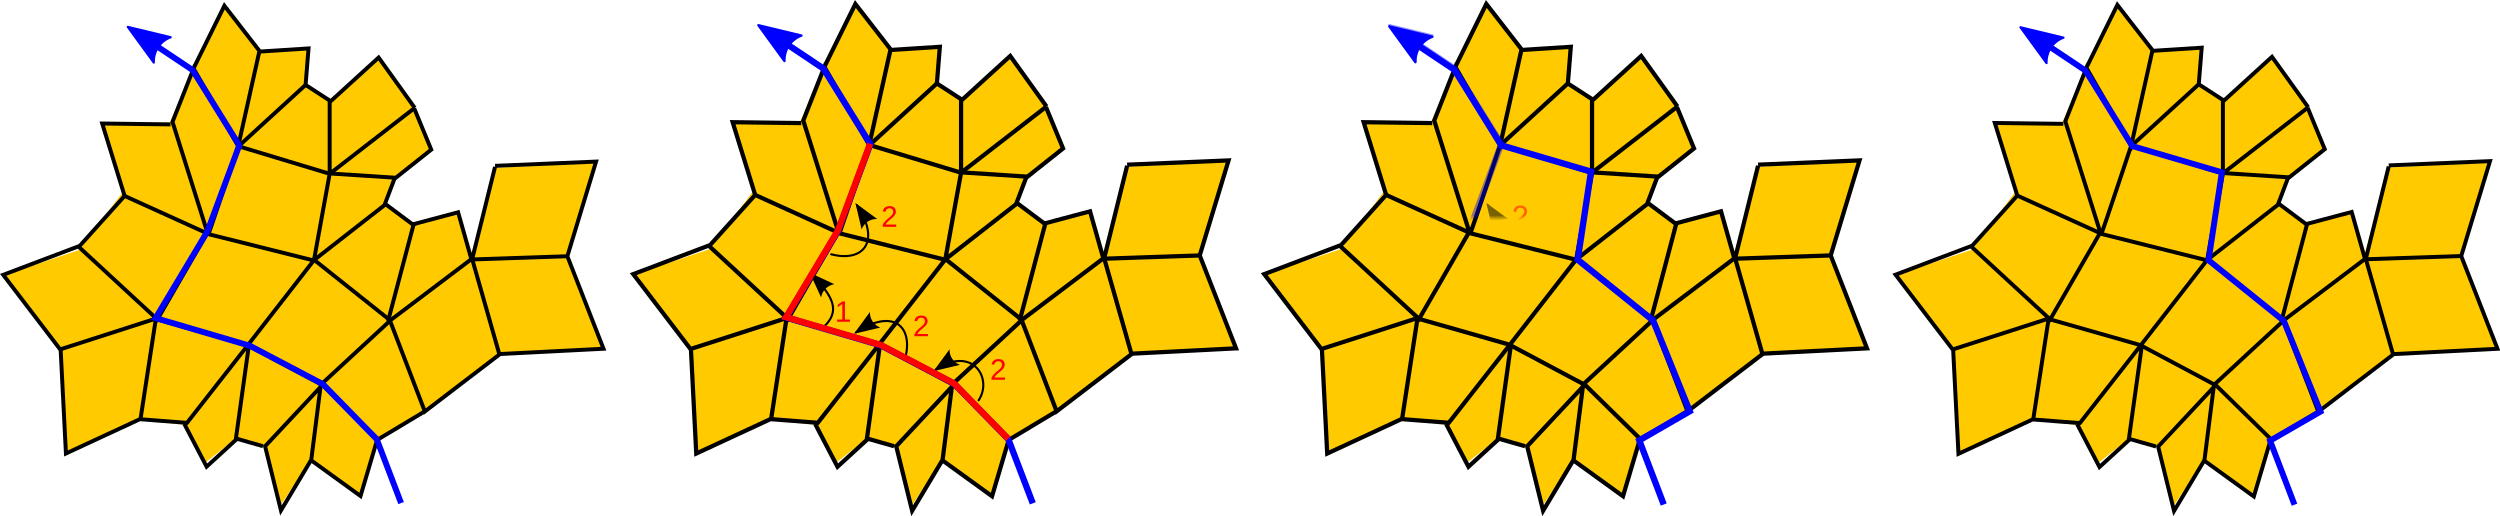 <?xml version="1.0" encoding="UTF-8" standalone="no"?>
<!-- Created with Inkscape (http://www.inkscape.org/) -->

<svg
   xmlns:dc="http://purl.org/dc/elements/1.1/"
   xmlns:cc="http://creativecommons.org/ns#"
   xmlns:rdf="http://www.w3.org/1999/02/22-rdf-syntax-ns#"
   xmlns:svg="http://www.w3.org/2000/svg"
   xmlns="http://www.w3.org/2000/svg"
   xmlns:xlink="http://www.w3.org/1999/xlink"
   xmlns:sodipodi="http://sodipodi.sourceforge.net/DTD/sodipodi-0.dtd"
   xmlns:inkscape="http://www.inkscape.org/namespaces/inkscape"
   width="333.938mm"
   height="68.91mm"
   viewBox="0 0 333.938 68.91"
   version="1.1"
   id="svg1073"
   inkscape:version="0.92.3 (2405546, 2018-03-11)"
   sodipodi:docname="push_right.svg">
  <defs
     id="defs1067">
    <clipPath
       id="clip1">
      <path
         id="path1075"
         d="M 0,0 H 216.121 V 183.125 H 0 Z m 0,0"
         inkscape:connector-curvature="0" />
    </clipPath>
    <clipPath
       id="clip2">
      <path
         id="path1078"
         d="M 35,0 H 156 V 183.125 H 35 Z m 0,0"
         inkscape:connector-curvature="0" />
    </clipPath>
    <g
       id="g1140">
      <symbol
         id="glyph0-0"
         overflow="visible"
         style="overflow:visible">
        <path
           id="path1131"
           d="M 1.406,0 V -7 H 7 v 7 z m 0.172,-0.172 h 5.25 v -6.656 h -5.25 z m 0,0"
           style="stroke:none"
           inkscape:connector-curvature="0" />
      </symbol>
      <symbol
         id="glyph0-1"
         overflow="visible"
         style="overflow:visible">
        <path
           id="path1134"
           d="M 4.172,0 H 3.188 v -6.281 c -0.242,0.23 -0.555,0.461 -0.938,0.688 -0.387,0.23 -0.73,0.398 -1.031,0.5 v -0.953 c 0.551,-0.25 1.031,-0.555 1.438,-0.922 0.414,-0.375 0.711,-0.734 0.891,-1.078 h 0.625 z m 0,0"
           style="stroke:none"
           inkscape:connector-curvature="0" />
      </symbol>
      <symbol
         id="glyph0-2"
         overflow="visible"
         style="overflow:visible">
        <path
           id="path1137"
           d="M 5.641,-0.953 V 0 H 0.344 C 0.332,-0.238 0.367,-0.469 0.453,-0.688 0.586,-1.039 0.801,-1.395 1.094,-1.75 c 0.301,-0.352 0.734,-0.758 1.297,-1.219 0.875,-0.707 1.461,-1.27 1.766,-1.688 0.301,-0.426 0.453,-0.82 0.453,-1.188 0,-0.395 -0.141,-0.723 -0.422,-0.984 C 3.914,-7.098 3.555,-7.234 3.109,-7.234 2.629,-7.234 2.25,-7.094 1.969,-6.812 1.688,-6.531 1.539,-6.133 1.531,-5.625 l -1,-0.109 c 0.062,-0.75 0.316,-1.32 0.766,-1.719 0.457,-0.395 1.066,-0.594 1.828,-0.594 0.77,0 1.379,0.215 1.828,0.641 0.445,0.43 0.672,0.953 0.672,1.578 0,0.324 -0.07,0.641 -0.203,0.953 -0.125,0.305 -0.34,0.625 -0.641,0.969 -0.305,0.344 -0.809,0.82 -1.516,1.422 -0.594,0.492 -0.977,0.824 -1.141,1 -0.168,0.18 -0.309,0.355 -0.422,0.531 z m 0,0"
           style="stroke:none"
           inkscape:connector-curvature="0" />
      </symbol>
    </g>
    <clipPath
       id="clip1-3">
      <path
         id="path1142"
         d="M 0,0 H 230.523 V 195.352 H 0 Z m 0,0"
         inkscape:connector-curvature="0" />
    </clipPath>
    <g
       id="g1260">
      <symbol
         id="glyph0-0-6"
         overflow="visible"
         style="overflow:visible">
        <path
           id="path1251"
           d="M 0.375,0 V -7.469 H 3.344 V 0 Z M 0.75,-0.375 H 2.969 V -7.094 H 0.75 Z m 0,0"
           style="stroke:none"
           inkscape:connector-curvature="0" />
      </symbol>
      <symbol
         id="glyph0-1-7"
         overflow="visible"
         style="overflow:visible">
        <path
           id="path1254"
           d="M 0.859,0 V -0.844 H 2.812 V -6.766 L 1.078,-5.531 v -0.922 l 1.828,-1.25 H 3.812 v 6.859 h 1.875 V 0 Z m 0,0"
           style="stroke:none"
           inkscape:connector-curvature="0" />
      </symbol>
      <symbol
         id="glyph0-2-5"
         overflow="visible"
         style="overflow:visible">
        <path
           id="path1257"
           d="M 0.562,0 V -0.688 C 0.75,-1.113 0.973,-1.488 1.234,-1.812 1.504,-2.145 1.785,-2.441 2.078,-2.703 2.379,-2.973 2.676,-3.219 2.969,-3.438 3.258,-3.664 3.52,-3.895 3.75,-4.125 c 0.238,-0.227 0.426,-0.461 0.562,-0.703 0.145,-0.25 0.219,-0.531 0.219,-0.844 C 4.531,-5.891 4.5,-6.082 4.438,-6.25 4.375,-6.414 4.281,-6.555 4.156,-6.672 c -0.125,-0.113 -0.277,-0.195 -0.453,-0.25 -0.168,-0.062 -0.359,-0.094 -0.578,-0.094 -0.199,0 -0.387,0.031 -0.562,0.094 -0.168,0.055 -0.32,0.137 -0.453,0.25 -0.137,0.105 -0.246,0.242 -0.328,0.406 -0.086,0.156 -0.141,0.34 -0.172,0.547 l -1,-0.078 c 0.031,-0.281 0.102,-0.539 0.219,-0.781 0.125,-0.25 0.289,-0.461 0.5,-0.641 0.219,-0.188 0.473,-0.332 0.766,-0.438 0.301,-0.113 0.645,-0.172 1.031,-0.172 0.383,0 0.723,0.047 1.016,0.141 0.301,0.094 0.555,0.23 0.766,0.406 0.207,0.18 0.363,0.402 0.469,0.672 0.113,0.262 0.172,0.559 0.172,0.891 0,0.262 -0.047,0.512 -0.141,0.75 C 5.312,-4.738 5.188,-4.516 5.031,-4.297 4.875,-4.086 4.691,-3.883 4.484,-3.688 4.285,-3.488 4.07,-3.297 3.844,-3.109 c -0.219,0.188 -0.445,0.375 -0.672,0.562 C 2.953,-2.367 2.742,-2.188 2.547,-2 c -0.199,0.188 -0.375,0.375 -0.531,0.562 -0.156,0.188 -0.281,0.387 -0.375,0.594 h 4.031 V 0 Z m 0,0"
           style="stroke:none"
           inkscape:connector-curvature="0" />
      </symbol>
    </g>
    <clipPath
       id="clip1-35">
      <path
         id="path1262"
         d="M 0,0 H 230.531 V 195.332 H 0 Z m 0,0"
         inkscape:connector-curvature="0" />
    </clipPath>
    <clipPath
       id="clip2-6">
      <path
         id="path1265"
         d="M 37,0 H 167 V 195.332 H 37 Z m 0,0"
         inkscape:connector-curvature="0" />
    </clipPath>
    <g
       id="g1385">
      <symbol
         id="glyph0-0-2"
         overflow="visible"
         style="overflow:visible">
        <path
           id="path1376"
           d="M 1.406,0 V -7 H 7 v 7 z m 0.172,-0.172 h 5.25 v -6.656 h -5.25 z m 0,0"
           style="stroke:none"
           inkscape:connector-curvature="0" />
      </symbol>
      <symbol
         id="glyph0-1-9"
         overflow="visible"
         style="overflow:visible">
        <path
           id="path1379"
           d="M 4.172,0 H 3.188 v -6.281 c -0.242,0.23 -0.555,0.461 -0.938,0.688 -0.387,0.23 -0.73,0.398 -1.031,0.5 v -0.953 c 0.551,-0.25 1.031,-0.555 1.438,-0.922 0.414,-0.375 0.711,-0.734 0.891,-1.078 h 0.625 z m 0,0"
           style="stroke:none"
           inkscape:connector-curvature="0" />
      </symbol>
      <symbol
         id="glyph0-2-1"
         overflow="visible"
         style="overflow:visible">
        <path
           id="path1382"
           d="M 5.641,-0.953 V 0 H 0.344 C 0.332,-0.238 0.367,-0.469 0.453,-0.688 0.586,-1.039 0.801,-1.395 1.094,-1.75 c 0.301,-0.352 0.734,-0.758 1.297,-1.219 0.875,-0.707 1.461,-1.27 1.766,-1.688 0.301,-0.426 0.453,-0.82 0.453,-1.188 0,-0.395 -0.141,-0.723 -0.422,-0.984 C 3.914,-7.098 3.555,-7.234 3.109,-7.234 2.629,-7.234 2.25,-7.094 1.969,-6.812 1.688,-6.531 1.539,-6.133 1.531,-5.625 l -1,-0.109 c 0.062,-0.75 0.316,-1.32 0.766,-1.719 0.457,-0.395 1.066,-0.594 1.828,-0.594 0.77,0 1.379,0.215 1.828,0.641 0.445,0.43 0.672,0.953 0.672,1.578 0,0.324 -0.07,0.641 -0.203,0.953 -0.125,0.305 -0.34,0.625 -0.641,0.969 -0.305,0.344 -0.809,0.82 -1.516,1.422 -0.594,0.492 -0.977,0.824 -1.141,1 -0.168,0.18 -0.309,0.355 -0.422,0.531 z m 0,0"
           style="stroke:none"
           inkscape:connector-curvature="0" />
      </symbol>
    </g>
    <clipPath
       id="clip1-2">
      <path
         id="path1387"
         d="M 0,0 H 230.523 V 195.352 H 0 Z m 0,0"
         inkscape:connector-curvature="0" />
    </clipPath>
    <clipPath
       id="clip2-7">
      <path
         id="path1390"
         d="M 0,0 H 230.523 V 195.352 H 0 Z m 0,0"
         inkscape:connector-curvature="0" />
    </clipPath>
    <filter
       height="1"
       width="1"
       y="0"
       x="0"
       filterUnits="objectBoundingBox"
       id="alpha">
      <feColorMatrix
         id="feColorMatrix1393"
         values="0 0 0 0 1 0 0 0 0 1 0 0 0 0 1 0 0 0 1 0"
         in="SourceGraphic"
         type="matrix" />
    </filter>
    <clipPath
       id="clip4">
      <path
         id="path1396"
         d="M 0,0 H 230.523 V 195.352 H 0 Z m 0,0"
         inkscape:connector-curvature="0" />
    </clipPath>
    <clipPath
       id="clip3">
      <rect
         id="rect1399"
         height="196"
         width="231"
         y="0"
         x="0" />
    </clipPath>
    <g
       clip-path="url(#clip3)"
       id="surface70258">
      <g
         id="g1404"
         clip-path="url(#clip4)"
         style="clip-rule:nonzero">
        <path
           id="path1402"
           d="M 0,195.352 H 230.523 V 0 H 0 Z m 0,0"
           style="fill:#000000;fill-opacity:0.42;fill-rule:nonzero;stroke:none"
           inkscape:connector-curvature="0" />
      </g>
    </g>
    <mask
       id="mask0">
      <g
         id="g1409"
         style="filter:url(#alpha)">
        <use
           id="use1407"
           xlink:href="#surface70258"
           x="0"
           y="0"
           width="100%"
           height="100%" />
      </g>
    </mask>
    <clipPath
       id="clip6">
      <path
         id="path1412"
         d="M 0,0 H 230.523 V 195.352 H 0 Z m 0,0"
         inkscape:connector-curvature="0" />
    </clipPath>
    <clipPath
       id="clip8">
      <path
         id="path1415"
         d="M 37,0 H 167 V 195.352 H 37 Z m 0,0"
         inkscape:connector-curvature="0" />
    </clipPath>
    <clipPath
       id="clip7">
      <rect
         id="rect1418"
         height="196"
         width="231"
         y="0"
         x="0" />
    </clipPath>
    <g
       clip-path="url(#clip7)"
       id="surface70255">
      <g
         id="g1423"
         clip-path="url(#clip8)"
         style="clip-rule:nonzero">
        <path
           id="path1421"
           d="M 152.473,190.461 143.215,166.191 122.789,145.285 95.027,130.699 59.195,120.168 78.84,87.328 90.996,54.551 73.258,25.949 51.285,11.277"
           style="fill:none;stroke:#0000ff;stroke-width:2.4;stroke-linecap:butt;stroke-linejoin:miter;stroke-miterlimit:4;stroke-opacity:1"
           inkscape:connector-curvature="0" />
      </g>
      <path
         id="path1425"
         transform="matrix(1,0.668,-0.668,1,0,0)"
         d="m 51.118,-11.055 -13.083,-4.811 13.083,-4.814 c -2.091,2.841 -2.078,6.728 7.55e-4,9.624 z m 0,0"
         style="fill:#0000ff;fill-opacity:1;fill-rule:evenodd;stroke:#0000ff;stroke-width:0.748;stroke-linecap:butt;stroke-linejoin:round;stroke-miterlimit:4;stroke-opacity:1"
         inkscape:connector-curvature="0" />
    </g>
    <clipPath
       id="clip5">
      <rect
         id="rect1428"
         height="196"
         width="231"
         y="0"
         x="0" />
    </clipPath>
    <g
       clip-path="url(#clip5)"
       id="surface70257">
      <g
         id="g1433"
         clip-path="url(#clip6)"
         style="clip-rule:nonzero">
        <use
           id="use1431"
           xlink:href="#surface70255"
           x="0"
           y="0"
           width="100%"
           height="100%" />
      </g>
    </g>
    <clipPath
       id="clip10">
      <path
         id="path1436"
         d="M 0,0 H 230.523 V 195.352 H 0 Z m 0,0"
         inkscape:connector-curvature="0" />
    </clipPath>
    <clipPath
       id="clip9">
      <rect
         id="rect1439"
         height="196"
         width="231"
         y="0"
         x="0" />
    </clipPath>
    <g
       clip-path="url(#clip9)"
       id="surface70267">
      <g
         id="g1444"
         clip-path="url(#clip10)"
         style="clip-rule:nonzero">
        <path
           id="path1442"
           d="M 0,195.352 H 230.523 V 0 H 0 Z m 0,0"
           style="fill:#000000;fill-opacity:0.52;fill-rule:nonzero;stroke:none"
           inkscape:connector-curvature="0" />
      </g>
    </g>
    <mask
       id="mask1">
      <g
         id="g1449"
         style="filter:url(#alpha)">
        <use
           id="use1447"
           xlink:href="#surface70267"
           x="0"
           y="0"
           width="100%"
           height="100%" />
      </g>
    </mask>
    <clipPath
       id="clip12">
      <path
         id="path1452"
         d="M 0,0 H 230.523 V 195.352 H 0 Z m 0,0"
         inkscape:connector-curvature="0" />
    </clipPath>
    <clipPath
       id="clip13">
      <rect
         id="rect1455"
         height="196"
         width="231"
         y="0"
         x="0" />
    </clipPath>
    <g
       clip-path="url(#clip13)"
       id="surface70264">
      <path
         id="path1458"
         d="m 68.859,103.965 c 8.191,8.246 11.039,13.863 4.258,19.973"
         style="fill:none;stroke:#000000;stroke-width:0.8;stroke-linecap:round;stroke-linejoin:miter;stroke-miterlimit:4;stroke-opacity:1"
         inkscape:connector-curvature="0" />
      <path
         id="path1460"
         d="m 72.367,112.535 -4.266,-9.312 9.285,4.328 c -2.562,0.383 -4.586,2.402 -5.02,4.984 z m 0,0"
         style="fill:#000000;fill-opacity:1;fill-rule:evenodd;stroke:none"
         inkscape:connector-curvature="0" />
    </g>
    <clipPath
       id="clip11">
      <rect
         id="rect1463"
         height="196"
         width="231"
         y="0"
         x="0" />
    </clipPath>
    <g
       clip-path="url(#clip11)"
       id="surface70266">
      <g
         id="g1468"
         clip-path="url(#clip12)"
         style="clip-rule:nonzero">
        <use
           id="use1466"
           xlink:href="#surface70264"
           x="0"
           y="0"
           width="100%"
           height="100%" />
      </g>
    </g>
    <clipPath
       id="clip15">
      <path
         id="path1471"
         d="M 0,0 H 230.523 V 195.352 H 0 Z m 0,0"
         inkscape:connector-curvature="0" />
    </clipPath>
    <clipPath
       id="clip14">
      <rect
         id="rect1474"
         height="196"
         width="231"
         y="0"
         x="0" />
    </clipPath>
    <g
       clip-path="url(#clip14)"
       id="surface70276">
      <g
         id="g1479"
         clip-path="url(#clip15)"
         style="clip-rule:nonzero">
        <path
           id="path1477"
           d="M 0,195.352 H 230.523 V 0 H 0 Z m 0,0"
           style="fill:#000000;fill-opacity:0.52;fill-rule:nonzero;stroke:none"
           inkscape:connector-curvature="0" />
      </g>
    </g>
    <mask
       id="mask2">
      <g
         id="g1484"
         style="filter:url(#alpha)">
        <use
           id="use1482"
           xlink:href="#surface70276"
           x="0"
           y="0"
           width="100%"
           height="100%" />
      </g>
    </mask>
    <clipPath
       id="clip17">
      <path
         id="path1487"
         d="M 0,0 H 230.523 V 195.352 H 0 Z m 0,0"
         inkscape:connector-curvature="0" />
    </clipPath>
    <clipPath
       id="clip18">
      <rect
         id="rect1490"
         height="196"
         width="231"
         y="0"
         x="0" />
    </clipPath>
    <g
       clip-path="url(#clip18)"
       id="surface70273">
      <g
         id="g1495"
         style="fill:#ff0000;fill-opacity:1">
        <use
           id="use1493"
           y="121.758"
           x="77.588"
           xlink:href="#glyph0-1-9"
           width="100%"
           height="100%" />
      </g>
    </g>
    <clipPath
       id="clip16">
      <rect
         id="rect1498"
         height="196"
         width="231"
         y="0"
         x="0" />
    </clipPath>
    <g
       clip-path="url(#clip16)"
       id="surface70275">
      <g
         id="g1503"
         clip-path="url(#clip17)"
         style="clip-rule:nonzero">
        <use
           id="use1501"
           xlink:href="#surface70273"
           x="0"
           y="0"
           width="100%"
           height="100%" />
      </g>
    </g>
    <clipPath
       id="clip20">
      <path
         id="path1506"
         d="M 0,0 H 230.523 V 195.352 H 0 Z m 0,0"
         inkscape:connector-curvature="0" />
    </clipPath>
    <clipPath
       id="clip19">
      <rect
         id="rect1509"
         height="196"
         width="231"
         y="0"
         x="0" />
    </clipPath>
    <g
       clip-path="url(#clip19)"
       id="surface70285">
      <g
         id="g1514"
         clip-path="url(#clip20)"
         style="clip-rule:nonzero">
        <path
           id="path1512"
           d="M 0,195.352 H 230.523 V 0 H 0 Z m 0,0"
           style="fill:#000000;fill-opacity:0.52;fill-rule:nonzero;stroke:none"
           inkscape:connector-curvature="0" />
      </g>
    </g>
    <mask
       id="mask3">
      <g
         id="g1519"
         style="filter:url(#alpha)">
        <use
           id="use1517"
           xlink:href="#surface70285"
           x="0"
           y="0"
           width="100%"
           height="100%" />
      </g>
    </mask>
    <clipPath
       id="clip22">
      <path
         id="path1522"
         d="M 0,0 H 230.523 V 195.352 H 0 Z m 0,0"
         inkscape:connector-curvature="0" />
    </clipPath>
    <clipPath
       id="clip23">
      <rect
         id="rect1525"
         height="196"
         width="231"
         y="0"
         x="0" />
    </clipPath>
    <g
       clip-path="url(#clip23)"
       id="surface70282">
      <path
         id="path1528"
         d="M 85.949,77.688 C 95.191,91.637 88.176,99.34 76.188,96.227"
         style="fill:none;stroke:#000000;stroke-width:0.8;stroke-linecap:round;stroke-linejoin:miter;stroke-miterlimit:4;stroke-opacity:1"
         inkscape:connector-curvature="0" />
      <path
         id="path1530"
         d="M 87.715,86.777 85.348,76.812 93.609,82.875 c -2.59,-0.129 -4.965,1.457 -5.895,3.902 z m 0,0"
         style="fill:#000000;fill-opacity:1;fill-rule:evenodd;stroke:none"
         inkscape:connector-curvature="0" />
    </g>
    <clipPath
       id="clip21">
      <rect
         id="rect1533"
         height="196"
         width="231"
         y="0"
         x="0" />
    </clipPath>
    <g
       clip-path="url(#clip21)"
       id="surface70284">
      <g
         id="g1538"
         clip-path="url(#clip22)"
         style="clip-rule:nonzero">
        <use
           id="use1536"
           xlink:href="#surface70282"
           x="0"
           y="0"
           width="100%"
           height="100%" />
      </g>
    </g>
    <clipPath
       id="clip25">
      <path
         id="path1541"
         d="M 0,0 H 230.523 V 195.352 H 0 Z m 0,0"
         inkscape:connector-curvature="0" />
    </clipPath>
    <clipPath
       id="clip24">
      <rect
         id="rect1544"
         height="196"
         width="231"
         y="0"
         x="0" />
    </clipPath>
    <g
       clip-path="url(#clip24)"
       id="surface70294">
      <g
         id="g1549"
         clip-path="url(#clip25)"
         style="clip-rule:nonzero">
        <path
           id="path1547"
           d="M 0,195.352 H 230.523 V 0 H 0 Z m 0,0"
           style="fill:#000000;fill-opacity:0.52;fill-rule:nonzero;stroke:none"
           inkscape:connector-curvature="0" />
      </g>
    </g>
    <mask
       id="mask4">
      <g
         id="g1554"
         style="filter:url(#alpha)">
        <use
           id="use1552"
           xlink:href="#surface70294"
           x="0"
           y="0"
           width="100%"
           height="100%" />
      </g>
    </mask>
    <clipPath
       id="clip27">
      <path
         id="path1557"
         d="M 0,0 H 230.523 V 195.352 H 0 Z m 0,0"
         inkscape:connector-curvature="0" />
    </clipPath>
    <clipPath
       id="clip28">
      <rect
         id="rect1560"
         height="196"
         width="231"
         y="0"
         x="0" />
    </clipPath>
    <g
       clip-path="url(#clip28)"
       id="surface70291">
      <g
         id="g1565"
         style="fill:#ff0000;fill-opacity:1">
        <use
           id="use1563"
           y="85.822"
           x="95.123"
           xlink:href="#glyph0-2-1"
           width="100%"
           height="100%" />
      </g>
    </g>
    <clipPath
       id="clip26">
      <rect
         id="rect1568"
         height="196"
         width="231"
         y="0"
         x="0" />
    </clipPath>
    <g
       clip-path="url(#clip26)"
       id="surface70293">
      <g
         id="g1573"
         clip-path="url(#clip27)"
         style="clip-rule:nonzero">
        <use
           id="use1571"
           xlink:href="#surface70291"
           x="0"
           y="0"
           width="100%"
           height="100%" />
      </g>
    </g>
    <clipPath
       id="clip30">
      <path
         id="path1576"
         d="M 0,0 H 230.523 V 195.352 H 0 Z m 0,0"
         inkscape:connector-curvature="0" />
    </clipPath>
    <clipPath
       id="clip29">
      <rect
         id="rect1579"
         height="196"
         width="231"
         y="0"
         x="0" />
    </clipPath>
    <g
       clip-path="url(#clip29)"
       id="surface70303">
      <g
         id="g1584"
         clip-path="url(#clip30)"
         style="clip-rule:nonzero">
        <path
           id="path1582"
           d="M 0,195.352 H 230.523 V 0 H 0 Z m 0,0"
           style="fill:#000000;fill-opacity:0.52;fill-rule:nonzero;stroke:none"
           inkscape:connector-curvature="0" />
      </g>
    </g>
    <mask
       id="mask5">
      <g
         id="g1589"
         style="filter:url(#alpha)">
        <use
           id="use1587"
           xlink:href="#surface70303"
           x="0"
           y="0"
           width="100%"
           height="100%" />
      </g>
    </mask>
    <clipPath
       id="clip32">
      <path
         id="path1592"
         d="M 0,0 H 230.523 V 195.352 H 0 Z m 0,0"
         inkscape:connector-curvature="0" />
    </clipPath>
    <clipPath
       id="clip33">
      <rect
         id="rect1595"
         height="196"
         width="231"
         y="0"
         x="0" />
    </clipPath>
    <g
       clip-path="url(#clip33)"
       id="surface70300">
      <path
         id="path1598"
         d="m 85.676,125.715 c 13.949,-9.242 21.652,-2.227 18.539,9.762"
         style="fill:none;stroke:#000000;stroke-width:0.8;stroke-linecap:round;stroke-linejoin:miter;stroke-miterlimit:4;stroke-opacity:1"
         inkscape:connector-curvature="0" />
      <path
         id="path1600"
         d="m 94.766,123.949 -9.965,2.367 6.059,-8.262 c -0.125,2.59 1.457,4.965 3.906,5.895 z m 0,0"
         style="fill:#000000;fill-opacity:1;fill-rule:evenodd;stroke:none"
         inkscape:connector-curvature="0" />
    </g>
    <clipPath
       id="clip31">
      <rect
         id="rect1603"
         height="196"
         width="231"
         y="0"
         x="0" />
    </clipPath>
    <g
       clip-path="url(#clip31)"
       id="surface70302">
      <g
         id="g1608"
         clip-path="url(#clip32)"
         style="clip-rule:nonzero">
        <use
           id="use1606"
           xlink:href="#surface70300"
           x="0"
           y="0"
           width="100%"
           height="100%" />
      </g>
    </g>
    <clipPath
       id="clip35">
      <path
         id="path1611"
         d="M 0,0 H 230.523 V 195.352 H 0 Z m 0,0"
         inkscape:connector-curvature="0" />
    </clipPath>
    <clipPath
       id="clip34">
      <rect
         id="rect1614"
         height="196"
         width="231"
         y="0"
         x="0" />
    </clipPath>
    <g
       clip-path="url(#clip34)"
       id="surface70312">
      <g
         id="g1619"
         clip-path="url(#clip35)"
         style="clip-rule:nonzero">
        <path
           id="path1617"
           d="M 0,195.352 H 230.523 V 0 H 0 Z m 0,0"
           style="fill:#000000;fill-opacity:0.52;fill-rule:nonzero;stroke:none"
           inkscape:connector-curvature="0" />
      </g>
    </g>
    <mask
       id="mask6">
      <g
         id="g1624"
         style="filter:url(#alpha)">
        <use
           id="use1622"
           xlink:href="#surface70312"
           x="0"
           y="0"
           width="100%"
           height="100%" />
      </g>
    </mask>
    <clipPath
       id="clip37">
      <path
         id="path1627"
         d="M 0,0 H 230.523 V 195.352 H 0 Z m 0,0"
         inkscape:connector-curvature="0" />
    </clipPath>
    <clipPath
       id="clip38">
      <rect
         id="rect1630"
         height="196"
         width="231"
         y="0"
         x="0" />
    </clipPath>
    <g
       clip-path="url(#clip38)"
       id="surface70309">
      <path
         id="path1633"
         d="m 115.797,139.836 c 13.945,-9.242 21.652,3.418 16.187,11.645"
         style="fill:none;stroke:#000000;stroke-width:0.8;stroke-linecap:round;stroke-linejoin:miter;stroke-miterlimit:4;stroke-opacity:1"
         inkscape:connector-curvature="0" />
      <path
         id="path1635"
         d="m 124.887,138.07 -9.969,2.363 6.062,-8.258 c -0.129,2.586 1.457,4.965 3.906,5.895 z m 0,0"
         style="fill:#000000;fill-opacity:1;fill-rule:evenodd;stroke:none"
         inkscape:connector-curvature="0" />
    </g>
    <clipPath
       id="clip36">
      <rect
         id="rect1638"
         height="196"
         width="231"
         y="0"
         x="0" />
    </clipPath>
    <g
       clip-path="url(#clip36)"
       id="surface70311">
      <g
         id="g1643"
         clip-path="url(#clip37)"
         style="clip-rule:nonzero">
        <use
           id="use1641"
           xlink:href="#surface70309"
           x="0"
           y="0"
           width="100%"
           height="100%" />
      </g>
    </g>
    <clipPath
       id="clip40">
      <path
         id="path1646"
         d="M 0,0 H 230.523 V 195.352 H 0 Z m 0,0"
         inkscape:connector-curvature="0" />
    </clipPath>
    <clipPath
       id="clip39">
      <rect
         id="rect1649"
         height="196"
         width="231"
         y="0"
         x="0" />
    </clipPath>
    <g
       clip-path="url(#clip39)"
       id="surface70321">
      <g
         id="g1654"
         clip-path="url(#clip40)"
         style="clip-rule:nonzero">
        <path
           id="path1652"
           d="M 0,195.352 H 230.523 V 0 H 0 Z m 0,0"
           style="fill:#000000;fill-opacity:0.52;fill-rule:nonzero;stroke:none"
           inkscape:connector-curvature="0" />
      </g>
    </g>
    <mask
       id="mask7">
      <g
         id="g1659"
         style="filter:url(#alpha)">
        <use
           id="use1657"
           xlink:href="#surface70321"
           x="0"
           y="0"
           width="100%"
           height="100%" />
      </g>
    </mask>
    <clipPath
       id="clip42">
      <path
         id="path1662"
         d="M 0,0 H 230.523 V 195.352 H 0 Z m 0,0"
         inkscape:connector-curvature="0" />
    </clipPath>
    <clipPath
       id="clip43">
      <rect
         id="rect1665"
         height="196"
         width="231"
         y="0"
         x="0" />
    </clipPath>
    <g
       clip-path="url(#clip43)"
       id="surface70318">
      <g
         id="g1670"
         style="fill:#ff0000;fill-opacity:1">
        <use
           id="use1668"
           y="127.227"
           x="107.127"
           xlink:href="#glyph0-2-1"
           width="100%"
           height="100%" />
      </g>
    </g>
    <clipPath
       id="clip41">
      <rect
         id="rect1673"
         height="196"
         width="231"
         y="0"
         x="0" />
    </clipPath>
    <g
       clip-path="url(#clip41)"
       id="surface70320">
      <g
         id="g1678"
         clip-path="url(#clip42)"
         style="clip-rule:nonzero">
        <use
           id="use1676"
           xlink:href="#surface70318"
           x="0"
           y="0"
           width="100%"
           height="100%" />
      </g>
    </g>
    <clipPath
       id="clip45">
      <path
         id="path1681"
         d="M 0,0 H 230.523 V 195.352 H 0 Z m 0,0"
         inkscape:connector-curvature="0" />
    </clipPath>
    <clipPath
       id="clip44">
      <rect
         id="rect1684"
         height="196"
         width="231"
         y="0"
         x="0" />
    </clipPath>
    <g
       clip-path="url(#clip44)"
       id="surface70330">
      <g
         id="g1689"
         clip-path="url(#clip45)"
         style="clip-rule:nonzero">
        <path
           id="path1687"
           d="M 0,195.352 H 230.523 V 0 H 0 Z m 0,0"
           style="fill:#000000;fill-opacity:0.52;fill-rule:nonzero;stroke:none"
           inkscape:connector-curvature="0" />
      </g>
    </g>
    <mask
       id="mask8">
      <g
         id="g1694"
         style="filter:url(#alpha)">
        <use
           id="use1692"
           xlink:href="#surface70330"
           x="0"
           y="0"
           width="100%"
           height="100%" />
      </g>
    </mask>
    <clipPath
       id="clip47">
      <path
         id="path1697"
         d="M 0,0 H 230.523 V 195.352 H 0 Z m 0,0"
         inkscape:connector-curvature="0" />
    </clipPath>
    <clipPath
       id="clip48">
      <rect
         id="rect1700"
         height="196"
         width="231"
         y="0"
         x="0" />
    </clipPath>
    <g
       clip-path="url(#clip48)"
       id="surface70327">
      <g
         id="g1705"
         style="fill:#ff0000;fill-opacity:1">
        <use
           id="use1703"
           y="143.699"
           x="136.306"
           xlink:href="#glyph0-2-1"
           width="100%"
           height="100%" />
      </g>
    </g>
    <clipPath
       id="clip46">
      <rect
         id="rect1708"
         height="196"
         width="231"
         y="0"
         x="0" />
    </clipPath>
    <g
       clip-path="url(#clip46)"
       id="surface70329">
      <g
         id="g1713"
         clip-path="url(#clip47)"
         style="clip-rule:nonzero">
        <use
           id="use1711"
           xlink:href="#surface70327"
           x="0"
           y="0"
           width="100%"
           height="100%" />
      </g>
    </g>
    <clipPath
       id="clip49">
      <path
         id="path1716"
         d="M 37,0 H 176 V 195.352 H 37 Z m 0,0"
         inkscape:connector-curvature="0" />
    </clipPath>
    <clipPath
       id="clip1-0">
      <path
         id="path2011"
         d="M 0,0 H 216.121 V 183.125 H 0 Z m 0,0"
         inkscape:connector-curvature="0" />
    </clipPath>
    <clipPath
       id="clip2-9">
      <path
         id="path2014"
         d="M 35,0 H 165 V 183.125 H 35 Z m 0,0"
         inkscape:connector-curvature="0" />
    </clipPath>
  </defs>
  <sodipodi:namedview
     id="base"
     pagecolor="#ffffff"
     bordercolor="#666666"
     borderopacity="1.0"
     inkscape:pageopacity="0.0"
     inkscape:pageshadow="2"
     inkscape:zoom="0.49497475"
     inkscape:cx="586.80684"
     inkscape:cy="-94.236024"
     inkscape:document-units="mm"
     inkscape:current-layer="layer1"
     showgrid="false"
     inkscape:window-width="1037"
     inkscape:window-height="872"
     inkscape:window-x="25"
     inkscape:window-y="58"
     inkscape:window-maximized="0"
     fit-margin-top="0"
     fit-margin-left="0"
     fit-margin-right="0"
     fit-margin-bottom="0" />
  <g
     inkscape:label="Calque 1"
     inkscape:groupmode="layer"
     id="layer1"
     transform="translate(26.785,-98.334)">
    <g
       id="surface50279"
       transform="matrix(0.375,0,0,0.375,-26.812,98.577)"
       style="stroke-width:0.94">
      <path
         id="path1083"
         d="m 147.711,37.961 -12.871,-17.926 -17.066,15.559 -9.281,-5.879 1.66,-12.875 L 92.555,18.062 79.906,1.598 68.863,24.023 60.512,43 35.93,43.484 43.816,67.719 28.387,88.363 1.113,97.434 l 20.645,26.895 1.703,36.746 26.781,-12.219 15.57,1.816 7.688,13.215 10.551,-8.297 10.402,2.621 5.27,21.613 10.996,-16.492 17.672,12.895 6.16,-20.316 17.16,-9.992 26.496,-20.453 36.742,-1.703 -12.879,-32.957 10.227,-33.715 -35.984,2.086 -8.656,31.789 -4.402,-16.109 -15.18,4.57 -10.895,-7.602 3.328,-8.898 13.371,-10.617 -6.355,-14.156"
         style="fill:#ffca00;fill-opacity:1;fill-rule:nonzero;stroke:none;stroke-width:0.94"
         inkscape:connector-curvature="0" />
      <g
         id="g1087"
         clip-path="url(#clip1)"
         style="clip-rule:nonzero;stroke-width:0.94">
        <path
           id="path1085"
           d="m 114.473,135.984 20.27,19.875 16.898,-10.137 m -37.25,-9.762 -3.445,27.164 -10.797,18.051 -5.652,-22.859 20.629,-22.07 m -4.441,26.91 17.805,12.879 6.059,-20.453 M 68.902,23.914 80,1.406 92.633,17.672 m 55.172,20.102 -12.867,-17.926 -17.07,15.555 -8.945,-5.801 1.047,-12.996 -17.527,1.125 -7.52,33.68 -15.906,-27.652 -7.496,19.004 12.621,40.066 M 147.805,37.773 117.5,61.258 V 34.742 M 74.316,82.852 C 75.074,80.957 84.922,51.41 84.922,51.41 L 117.5,61.258 111.977,91.641 m 25.41,-19.586 9.668,7.223 16.195,-4.312 4.727,16.691 -28.598,21.594 -24.906,23.012 -26.328,-14.016 -32.566,-9.277 -5.461,35.699 m 126.289,-89.871 -8.176,32.973 33.934,-1.152 m -33.906,0.977 9.664,33.871 37.121,-1.895 -12.879,-32.953 10.227,-33.715 -35.984,1.516 m -28.789,-20.457 6.066,14.691 -13.121,10.418 -3.551,9.363 -25.004,19.508 26.895,21.402 12.504,32.578 27.273,-20.836 M 28.234,87.375 l 27.898,25.781 17.871,-31 m -18.25,30.621 -34.09,10.984 1.895,37.121 26.336,-12.215 16.789,1.305 L 88.051,122.688 111.82,92.129 74.695,82.852 44.457,69.145 28.48,86.93 1.207,97.246 22.043,124.52"
           style="fill:none;stroke:#000000;stroke-width:1.41;stroke-linecap:butt;stroke-linejoin:miter;stroke-miterlimit:4;stroke-opacity:1"
           inkscape:connector-curvature="0" />
      </g>
      <path
         id="path1089"
         d="m 44.586,69.555 -8.109,-26.207 24.332,0.312"
         style="fill:none;stroke:#000000;stroke-width:1.41;stroke-linecap:butt;stroke-linejoin:miter;stroke-miterlimit:4;stroke-opacity:1"
         inkscape:connector-curvature="0" />
      <path
         id="path1091"
         d="m 65.723,150.348 7.941,15.223 10.367,-9.484 4.633,-33.312"
         style="fill:none;stroke:#000000;stroke-width:1.41;stroke-linecap:butt;stroke-linejoin:miter;stroke-miterlimit:4;stroke-opacity:1"
         inkscape:connector-curvature="0" />
      <path
         id="path1093"
         d="m 84.473,155.645 9.266,2.645"
         style="fill:none;stroke:#000000;stroke-width:1.41;stroke-linecap:butt;stroke-linejoin:miter;stroke-miterlimit:4;stroke-opacity:1"
         inkscape:connector-curvature="0" />
      <path
         id="path1095"
         d="m 138.301,113.727 9.266,-35.074"
         style="fill:none;stroke:#000000;stroke-width:1.41;stroke-linecap:butt;stroke-linejoin:miter;stroke-miterlimit:4;stroke-opacity:1"
         inkscape:connector-curvature="0" />
      <path
         id="path1097"
         d="m 117.121,61.113 23.828,1.547"
         style="fill:none;stroke:#000000;stroke-width:1.41;stroke-linecap:butt;stroke-linejoin:miter;stroke-miterlimit:4;stroke-opacity:1"
         inkscape:connector-curvature="0" />
      <path
         id="path1099"
         d="M 85.797,50.746 108.961,29.566"
         style="fill:none;stroke:#000000;stroke-width:1.41;stroke-linecap:butt;stroke-linejoin:miter;stroke-miterlimit:4;stroke-opacity:1"
         inkscape:connector-curvature="0" />
      <g
         id="g1103"
         clip-path="url(#clip2)"
         style="clip-rule:nonzero;stroke-width:0.94">
        <path
           id="path1101"
           d="m 142.938,178.547 -8.676,-22.75 L 115.109,136.195 89.082,122.52 55.492,112.648 73.906,81.863 85.305,51.133 68.676,24.316 48.074,10.562"
           style="fill:none;stroke:#0000ff;stroke-width:2.116;stroke-linecap:butt;stroke-linejoin:miter;stroke-miterlimit:4;stroke-opacity:1"
           inkscape:connector-curvature="0" />
      </g>
      <path
         id="path1105"
         transform="matrix(1,0.668,-0.668,1,0,0)"
         d="m 47.916,-10.37 -12.265,-4.51 12.266,-4.51 c -1.96,2.664 -1.95,6.306 -5.89e-4,9.02 z m 0,0"
         style="fill:#0000ff;fill-opacity:1;fill-rule:evenodd;stroke:#0000ff;stroke-width:0.66;stroke-linecap:butt;stroke-linejoin:round;stroke-miterlimit:4;stroke-opacity:1"
         inkscape:connector-curvature="0" />
    </g>
    <g
       id="surface62019"
       transform="matrix(0.353,0,0,0.353,57.347,98.336)">
      <path
         id="path1270"
         d="M 157.559,40.492 143.832,21.371 125.625,37.965 115.727,31.695 117.496,17.965 98.723,19.27 85.23,1.703 73.453,25.625 64.543,45.867 38.324,46.383 46.734,72.234 30.277,94.258 1.188,103.93 l 22.02,28.688 1.82,39.195 28.562,-13.031 16.613,1.938 8.199,14.094 11.25,-8.848 11.098,2.793 5.621,23.055 11.73,-17.594 18.852,13.754 6.566,-21.668 18.305,-10.66 28.262,-21.812 39.195,-1.82 -13.738,-35.152 10.906,-35.961 -38.383,2.223 -9.23,33.91 -4.695,-17.184 -16.195,4.875 -11.621,-8.109 3.551,-9.492 14.266,-11.328 -6.785,-15.098"
         style="fill:#ffca00;fill-opacity:1;fill-rule:nonzero;stroke:none"
         inkscape:connector-curvature="0" />
      <g
         id="g1274"
         clip-path="url(#clip1-35)"
         style="clip-rule:nonzero">
        <path
           id="path1272"
           d="M 122.102,145.051 143.723,166.25 161.75,155.438 M 122.02,145.023 118.344,174 l -11.52,19.254 -6.027,-24.383 22.004,-23.543 m -4.738,28.707 18.988,13.738 6.465,-21.82 M 73.496,25.508 85.332,1.5 98.809,18.848 M 157.66,40.289 143.934,21.168 125.727,37.766 116.184,31.574 117.301,17.711 98.605,18.914 90.586,54.836 73.613,25.34 65.621,45.609 79.082,88.352 m 78.578,-48.062 -32.324,25.051 V 37.059 M 79.273,88.375 c 0.805,-2.023 11.312,-33.539 11.312,-33.539 L 125.336,65.34 119.441,97.75 m 27.105,-20.891 10.312,7.703 17.277,-4.602 5.039,17.805 -30.508,23.035 -26.566,24.547 L 94.02,130.395 59.285,120.5 53.457,158.578 M 188.168,62.715 179.445,97.891 215.641,96.656 m -36.164,1.043 10.305,36.133 39.598,-2.023 -13.738,-35.152 10.91,-35.961 -38.383,1.617 m -30.711,-21.82 6.473,15.672 -13.996,11.113 -3.789,9.984 -26.668,20.809 28.688,22.828 13.336,34.75 29.09,-22.223 M 30.117,93.199 59.875,120.699 78.938,87.633 m -19.465,32.66 -36.367,11.719 2.023,39.598 28.094,-13.031 17.906,1.395 L 93.922,130.867 119.273,98.273 79.676,88.375 47.422,73.754 30.379,92.723 1.289,103.727 23.512,132.82"
           style="fill:none;stroke:#000000;stroke-width:1.6;stroke-linecap:butt;stroke-linejoin:miter;stroke-miterlimit:4;stroke-opacity:1"
           inkscape:connector-curvature="0" />
      </g>
      <path
         id="path1276"
         d="M 47.559,74.191 38.906,46.238 64.863,46.57"
         style="fill:none;stroke:#000000;stroke-width:1.6;stroke-linecap:butt;stroke-linejoin:miter;stroke-miterlimit:4;stroke-opacity:1"
         inkscape:connector-curvature="0" />
      <path
         id="path1278"
         d="m 70.102,160.371 8.473,16.238 11.059,-10.121 4.941,-35.531"
         style="fill:none;stroke:#000000;stroke-width:1.6;stroke-linecap:butt;stroke-linejoin:miter;stroke-miterlimit:4;stroke-opacity:1"
         inkscape:connector-curvature="0" />
      <path
         id="path1280"
         d="m 90.105,166.02 9.883,2.824"
         style="fill:none;stroke:#000000;stroke-width:1.6;stroke-linecap:butt;stroke-linejoin:miter;stroke-miterlimit:4;stroke-opacity:1"
         inkscape:connector-curvature="0" />
      <path
         id="path1282"
         d="m 147.52,121.309 9.883,-37.414"
         style="fill:none;stroke:#000000;stroke-width:1.6;stroke-linecap:butt;stroke-linejoin:miter;stroke-miterlimit:4;stroke-opacity:1"
         inkscape:connector-curvature="0" />
      <path
         id="path1284"
         d="m 124.93,65.188 25.414,1.648"
         style="fill:none;stroke:#000000;stroke-width:1.6;stroke-linecap:butt;stroke-linejoin:miter;stroke-miterlimit:4;stroke-opacity:1"
         inkscape:connector-curvature="0" />
      <path
         id="path1286"
         d="M 91.516,54.129 116.223,31.539"
         style="fill:none;stroke:#000000;stroke-width:1.6;stroke-linecap:butt;stroke-linejoin:miter;stroke-miterlimit:4;stroke-opacity:1"
         inkscape:connector-curvature="0" />
      <g
         id="g1290"
         clip-path="url(#clip2-6)"
         style="clip-rule:nonzero">
        <path
           id="path1288"
           d="M 152.469,190.449 143.211,166.184 122.781,145.273 95.023,130.688 59.191,120.16 78.836,87.32 90.992,54.539 73.254,25.938 51.281,11.266"
           style="fill:none;stroke:#0000ff;stroke-width:2.4;stroke-linecap:butt;stroke-linejoin:miter;stroke-miterlimit:4;stroke-opacity:1"
           inkscape:connector-curvature="0" />
      </g>
      <path
         id="path1292"
         transform="matrix(1,0.668,-0.668,1,0,0)"
         d="M 51.112,-11.059 38.027,-15.872 51.111,-20.683 c -2.091,2.841 -2.078,6.728 7.55e-4,9.624 z m 0,0"
         style="fill:#0000ff;fill-opacity:1;fill-rule:evenodd;stroke:#0000ff;stroke-width:0.748;stroke-linecap:butt;stroke-linejoin:round;stroke-miterlimit:4;stroke-opacity:1"
         inkscape:connector-curvature="0" />
      <path
         id="path1294"
         d="m 68.855,103.957 c 8.191,8.246 11.039,13.863 4.258,19.973"
         style="fill:none;stroke:#000000;stroke-width:0.8;stroke-linecap:round;stroke-linejoin:miter;stroke-miterlimit:4;stroke-opacity:1"
         inkscape:connector-curvature="0" />
      <path
         id="path1296"
         d="m 72.363,112.527 -4.266,-9.312 9.285,4.328 c -2.566,0.383 -4.586,2.398 -5.02,4.984 z m 0,0"
         style="fill:#000000;fill-opacity:1;fill-rule:evenodd;stroke:none"
         inkscape:connector-curvature="0" />
      <g
         id="g1300"
         style="fill:#ff0000;fill-opacity:1">
        <use
           id="use1298"
           y="121.749"
           x="77.583"
           xlink:href="#glyph0-1-7"
           width="100%"
           height="100%" />
      </g>
      <path
         id="path1302"
         d="M 85.945,77.68 C 95.188,91.629 88.172,99.332 76.18,96.219"
         style="fill:none;stroke:#000000;stroke-width:0.8;stroke-linecap:round;stroke-linejoin:miter;stroke-miterlimit:4;stroke-opacity:1"
         inkscape:connector-curvature="0" />
      <path
         id="path1304"
         d="m 87.707,86.77 -2.363,-9.969 8.258,6.062 c -2.586,-0.125 -4.961,1.457 -5.895,3.906 z m 0,0"
         style="fill:#000000;fill-opacity:1;fill-rule:evenodd;stroke:none"
         inkscape:connector-curvature="0" />
      <g
         id="g1308"
         style="fill:#ff0000;fill-opacity:1">
        <use
           id="use1306"
           y="85.813"
           x="95.119"
           xlink:href="#glyph0-2-5"
           width="100%"
           height="100%" />
      </g>
      <path
         id="path1310"
         d="m 85.672,125.707 c 13.949,-9.242 21.652,-2.23 18.539,9.762"
         style="fill:none;stroke:#000000;stroke-width:0.8;stroke-linecap:round;stroke-linejoin:miter;stroke-miterlimit:4;stroke-opacity:1"
         inkscape:connector-curvature="0" />
      <path
         id="path1312"
         d="m 94.762,123.941 -9.969,2.363 6.062,-8.258 c -0.125,2.59 1.457,4.965 3.906,5.895 z m 0,0"
         style="fill:#000000;fill-opacity:1;fill-rule:evenodd;stroke:none"
         inkscape:connector-curvature="0" />
      <path
         id="path1314"
         d="m 115.793,139.824 c 13.945,-9.242 21.648,3.418 16.184,11.645"
         style="fill:none;stroke:#000000;stroke-width:0.8;stroke-linecap:round;stroke-linejoin:miter;stroke-miterlimit:4;stroke-opacity:1"
         inkscape:connector-curvature="0" />
      <path
         id="path1316"
         d="m 124.883,138.059 -9.969,2.363 6.062,-8.258 c -0.129,2.59 1.457,4.965 3.906,5.895 z m 0,0"
         style="fill:#000000;fill-opacity:1;fill-rule:evenodd;stroke:none"
         inkscape:connector-curvature="0" />
      <g
         id="g1320"
         style="fill:#ff0000;fill-opacity:1">
        <use
           id="use1318"
           y="127.218"
           x="107.123"
           xlink:href="#glyph0-2-5"
           width="100%"
           height="100%" />
      </g>
      <g
         id="g1324"
         style="fill:#ff0000;fill-opacity:1">
        <use
           id="use1322"
           y="143.689"
           x="136.301"
           xlink:href="#glyph0-2-5"
           width="100%"
           height="100%" />
      </g>
      <path
         id="path1326"
         d="M 143.133,166.023 122.707,145.113 94.945,130.527 59.113,120 78.758,87.16 90.914,54.379"
         style="fill:none;stroke:#ff0000;stroke-width:2.4;stroke-linecap:butt;stroke-linejoin:miter;stroke-miterlimit:4;stroke-opacity:1"
         inkscape:connector-curvature="0" />
    </g>
    <g
       id="surface70249"
       transform="matrix(0.353,0,0,0.353,141.627,98.332)">
      <path
         id="path1721"
         d="M 157.562,40.5 143.836,21.383 125.629,37.977 115.73,31.703 117.5,17.973 98.727,19.277 85.234,1.711 73.461,25.637 64.551,45.875 38.328,46.395 46.742,72.242 30.285,94.266 1.191,103.938 l 22.02,28.691 1.82,39.191 28.562,-13.031 16.613,1.938 8.199,14.094 11.25,-8.848 11.098,2.793 5.621,23.059 11.73,-17.598 18.852,13.758 6.566,-21.672 18.309,-10.66 28.258,-21.812 39.195,-1.82 -13.738,-35.152 10.91,-35.961 -38.387,2.223 -9.23,33.91 -4.695,-17.184 -16.195,4.875 -11.621,-8.109 3.551,-9.488 14.266,-11.328 -6.785,-15.102"
         style="fill:#ffca00;fill-opacity:1;fill-rule:nonzero;stroke:none"
         inkscape:connector-curvature="0" />
      <g
         id="g1725"
         clip-path="url(#clip1-2)"
         style="clip-rule:nonzero">
        <path
           id="path1723"
           d="m 122.105,145.059 21.621,21.199 18.027,-10.812 m -39.73,-10.41 -3.676,28.973 -11.52,19.258 -6.027,-24.387 22.004,-23.539 m -4.738,28.703 18.992,13.738 6.465,-21.82 M 73.5,25.516 85.336,1.508 98.812,18.859 m 58.852,21.441 -13.727,-19.121 -18.207,16.594 -9.543,-6.188 1.117,-13.863 L 98.609,18.922 90.59,54.844 73.621,25.348 65.625,45.621 79.086,88.359 M 157.664,40.301 125.34,65.352 V 37.066 M 79.277,88.383 c 0.809,-2.02 11.312,-33.539 11.312,-33.539 l 34.75,10.508 -5.895,32.41 m 27.105,-20.895 10.312,7.703 17.277,-4.602 5.039,17.809 -30.508,23.031 -26.566,24.547 -28.082,-14.949 -34.734,-9.898 -5.828,38.078 m 134.711,-95.859 -8.719,35.172 36.195,-1.234 m -36.168,1.047 10.305,36.129 39.602,-2.02 -13.738,-35.156 10.906,-35.961 -38.383,1.617 M 157.461,40.5 l 6.473,15.676 -13.996,11.109 -3.789,9.984 -26.668,20.812 28.688,22.828 13.336,34.75 29.09,-22.227 M 30.121,93.207 59.883,120.707 78.941,87.645 m -19.465,32.66 -36.363,11.715 2.02,39.602 28.094,-13.035 17.91,1.395 L 93.926,130.875 119.277,98.281 79.68,88.383 47.426,73.766 30.383,92.734 1.293,103.738 23.516,132.828"
           style="fill:none;stroke:#000000;stroke-width:1.6;stroke-linecap:butt;stroke-linejoin:miter;stroke-miterlimit:4;stroke-opacity:1"
           inkscape:connector-curvature="0" />
      </g>
      <path
         id="path1727"
         d="M 47.562,74.199 38.914,46.246 64.867,46.578"
         style="fill:none;stroke:#000000;stroke-width:1.6;stroke-linecap:butt;stroke-linejoin:miter;stroke-miterlimit:4;stroke-opacity:1"
         inkscape:connector-curvature="0" />
      <path
         id="path1729"
         d="M 70.105,160.383 78.578,176.617 89.637,166.5 94.578,130.969"
         style="fill:none;stroke:#000000;stroke-width:1.6;stroke-linecap:butt;stroke-linejoin:miter;stroke-miterlimit:4;stroke-opacity:1"
         inkscape:connector-curvature="0" />
      <path
         id="path1731"
         d="m 90.109,166.027 9.883,2.824"
         style="fill:none;stroke:#000000;stroke-width:1.6;stroke-linecap:butt;stroke-linejoin:miter;stroke-miterlimit:4;stroke-opacity:1"
         inkscape:connector-curvature="0" />
      <path
         id="path1733"
         d="m 147.523,121.32 9.883,-37.414"
         style="fill:none;stroke:#000000;stroke-width:1.6;stroke-linecap:butt;stroke-linejoin:miter;stroke-miterlimit:4;stroke-opacity:1"
         inkscape:connector-curvature="0" />
      <path
         id="path1735"
         d="m 124.934,65.199 25.414,1.645"
         style="fill:none;stroke:#000000;stroke-width:1.6;stroke-linecap:butt;stroke-linejoin:miter;stroke-miterlimit:4;stroke-opacity:1"
         inkscape:connector-curvature="0" />
      <path
         id="path1737"
         d="M 91.52,54.137 116.227,31.547"
         style="fill:none;stroke:#000000;stroke-width:1.6;stroke-linecap:butt;stroke-linejoin:miter;stroke-miterlimit:4;stroke-opacity:1"
         inkscape:connector-curvature="0" />
      <g
         id="g1757"
         clip-path="url(#clip2-7)"
         style="clip-rule:nonzero">
        <use
           id="use1739"
           mask="url(#mask0)"
           xlink:href="#surface70257"
           x="0"
           y="0"
           width="100%"
           height="100%" />
        <use
           id="use1741"
           mask="url(#mask1)"
           xlink:href="#surface70266"
           x="0"
           y="0"
           width="100%"
           height="100%" />
        <use
           id="use1743"
           mask="url(#mask2)"
           xlink:href="#surface70275"
           x="0"
           y="0"
           width="100%"
           height="100%" />
        <use
           id="use1745"
           mask="url(#mask3)"
           xlink:href="#surface70284"
           x="0"
           y="0"
           width="100%"
           height="100%" />
        <use
           id="use1747"
           mask="url(#mask4)"
           xlink:href="#surface70293"
           x="0"
           y="0"
           width="100%"
           height="100%" />
        <use
           id="use1749"
           mask="url(#mask5)"
           xlink:href="#surface70302"
           x="0"
           y="0"
           width="100%"
           height="100%" />
        <use
           id="use1751"
           mask="url(#mask6)"
           xlink:href="#surface70311"
           x="0"
           y="0"
           width="100%"
           height="100%" />
        <use
           id="use1753"
           mask="url(#mask7)"
           xlink:href="#surface70320"
           x="0"
           y="0"
           width="100%"
           height="100%" />
        <use
           id="use1755"
           mask="url(#mask8)"
           xlink:href="#surface70329"
           x="0"
           y="0"
           width="100%"
           height="100%" />
      </g>
      <g
         id="g1761"
         clip-path="url(#clip49)"
         style="clip-rule:nonzero">
        <path
           id="path1759"
           d="m 152.469,190.91 -9.258,-24.27 19.105,-11.023 -13.879,-34.352 -28.535,-23 5.055,-33.312 L 90.992,55 73.254,26.398 51.281,11.727"
           style="fill:none;stroke:#0000ff;stroke-width:2.4;stroke-linecap:butt;stroke-linejoin:miter;stroke-miterlimit:4;stroke-opacity:1"
           inkscape:connector-curvature="0" />
      </g>
      <path
         id="path1763"
         transform="matrix(1,0.668,-0.668,1,0,0)"
         d="m 51.323,-10.742 -13.083,-4.811 13.084,-4.811 c -2.091,2.841 -2.078,6.728 -10e-4,9.622 z m 0,0"
         style="fill:#0000ff;fill-opacity:1;fill-rule:evenodd;stroke:#0000ff;stroke-width:0.748;stroke-linecap:butt;stroke-linejoin:round;stroke-miterlimit:4;stroke-opacity:1"
         inkscape:connector-curvature="0" />
    </g>
    <g
       id="surface120417"
       transform="matrix(0.376,0,0,0.376,225.959,98.461)"
       style="stroke-width:0.939">
      <path
         id="path2019"
         d="m 147.711,37.961 -12.871,-17.926 -17.066,15.559 -9.281,-5.879 1.66,-12.875 L 92.555,18.062 79.906,1.598 68.863,24.023 60.512,43 35.93,43.484 43.816,67.719 28.387,88.363 1.113,97.434 l 20.645,26.895 1.703,36.746 26.781,-12.219 15.57,1.816 7.688,13.215 10.551,-8.297 10.402,2.621 5.27,21.613 10.996,-16.492 17.672,12.895 6.16,-20.316 17.16,-9.992 26.496,-20.453 36.742,-1.703 -12.879,-32.957 10.227,-33.715 -35.984,2.086 -8.656,31.789 -4.402,-16.109 -15.18,4.57 -10.895,-7.602 3.328,-8.898 13.371,-10.617 -6.355,-14.156"
         style="fill:#ffca00;fill-opacity:1;fill-rule:nonzero;stroke:none;stroke-width:0.939"
         inkscape:connector-curvature="0" />
      <g
         id="g2023"
         clip-path="url(#clip1-0)"
         style="clip-rule:nonzero;stroke-width:0.939">
        <path
           id="path2021"
           d="m 114.473,135.984 20.27,19.875 16.898,-10.137 m -37.25,-9.762 -3.445,27.164 -10.797,18.051 -5.652,-22.859 20.629,-22.07 m -4.441,26.91 17.805,12.879 6.059,-20.453 M 68.902,23.914 80,1.406 92.633,17.672 m 55.172,20.102 -12.867,-17.926 -17.07,15.555 -8.945,-5.801 1.047,-12.996 -17.527,1.125 -7.52,33.68 -15.906,-27.652 -7.496,19.004 12.621,40.066 M 147.805,37.773 117.5,61.258 V 34.742 M 74.316,82.852 C 75.074,80.957 84.922,51.41 84.922,51.41 L 117.5,61.258 111.977,91.641 m 25.41,-19.586 9.668,7.223 16.195,-4.312 4.727,16.691 -28.598,21.594 -24.906,23.012 -26.328,-14.016 -32.566,-9.277 -5.461,35.699 m 126.289,-89.871 -8.176,32.973 33.934,-1.152 m -33.906,0.977 9.664,33.871 37.121,-1.895 -12.879,-32.953 10.227,-33.715 -35.984,1.516 m -28.789,-20.457 6.066,14.691 -13.121,10.418 -3.551,9.363 -25.004,19.508 26.895,21.402 12.504,32.578 27.273,-20.836 M 28.234,87.375 l 27.898,25.781 17.871,-31 m -18.25,30.621 -34.09,10.984 1.895,37.121 26.336,-12.215 16.789,1.305 L 88.051,122.688 111.82,92.129 74.695,82.852 44.457,69.145 28.48,86.93 1.207,97.246 22.043,124.52"
           style="fill:none;stroke:#000000;stroke-width:1.408;stroke-linecap:butt;stroke-linejoin:miter;stroke-miterlimit:4;stroke-opacity:1"
           inkscape:connector-curvature="0" />
      </g>
      <path
         id="path2025"
         d="m 44.586,69.555 -8.109,-26.207 24.332,0.312"
         style="fill:none;stroke:#000000;stroke-width:1.408;stroke-linecap:butt;stroke-linejoin:miter;stroke-miterlimit:4;stroke-opacity:1"
         inkscape:connector-curvature="0" />
      <path
         id="path2027"
         d="m 65.723,150.348 7.941,15.223 10.367,-9.484 4.633,-33.312"
         style="fill:none;stroke:#000000;stroke-width:1.408;stroke-linecap:butt;stroke-linejoin:miter;stroke-miterlimit:4;stroke-opacity:1"
         inkscape:connector-curvature="0" />
      <path
         id="path2029"
         d="m 84.473,155.645 9.266,2.645"
         style="fill:none;stroke:#000000;stroke-width:1.408;stroke-linecap:butt;stroke-linejoin:miter;stroke-miterlimit:4;stroke-opacity:1"
         inkscape:connector-curvature="0" />
      <path
         id="path2031"
         d="m 138.301,113.727 9.266,-35.074"
         style="fill:none;stroke:#000000;stroke-width:1.408;stroke-linecap:butt;stroke-linejoin:miter;stroke-miterlimit:4;stroke-opacity:1"
         inkscape:connector-curvature="0" />
      <path
         id="path2033"
         d="m 117.121,61.113 23.828,1.547"
         style="fill:none;stroke:#000000;stroke-width:1.408;stroke-linecap:butt;stroke-linejoin:miter;stroke-miterlimit:4;stroke-opacity:1"
         inkscape:connector-curvature="0" />
      <path
         id="path2035"
         d="M 85.797,50.746 108.961,29.566"
         style="fill:none;stroke:#000000;stroke-width:1.408;stroke-linecap:butt;stroke-linejoin:miter;stroke-miterlimit:4;stroke-opacity:1"
         inkscape:connector-curvature="0" />
      <g
         id="g2039"
         clip-path="url(#clip2-9)"
         style="clip-rule:nonzero;stroke-width:0.939">
        <path
           id="path2037"
           d="m 142.934,178.969 -8.676,-22.75 17.91,-10.336 L 139.156,113.676 112.402,92.113 117.141,60.887 85.301,51.555 68.672,24.738 48.07,10.984"
           style="fill:none;stroke:#0000ff;stroke-width:2.112;stroke-linecap:butt;stroke-linejoin:miter;stroke-miterlimit:4;stroke-opacity:1"
           inkscape:connector-curvature="0" />
      </g>
      <path
         id="path2041"
         transform="matrix(1,0.668,-0.668,1,0,0)"
         d="m 48.108,-10.076 -12.265,-4.51 12.266,-4.51 c -1.96,2.664 -1.95,6.306 -5.9e-4,9.02 z m 0,0"
         style="fill:#0000ff;fill-opacity:1;fill-rule:evenodd;stroke:#0000ff;stroke-width:0.659;stroke-linecap:butt;stroke-linejoin:round;stroke-miterlimit:4;stroke-opacity:1"
         inkscape:connector-curvature="0" />
    </g>
  </g>
</svg>
